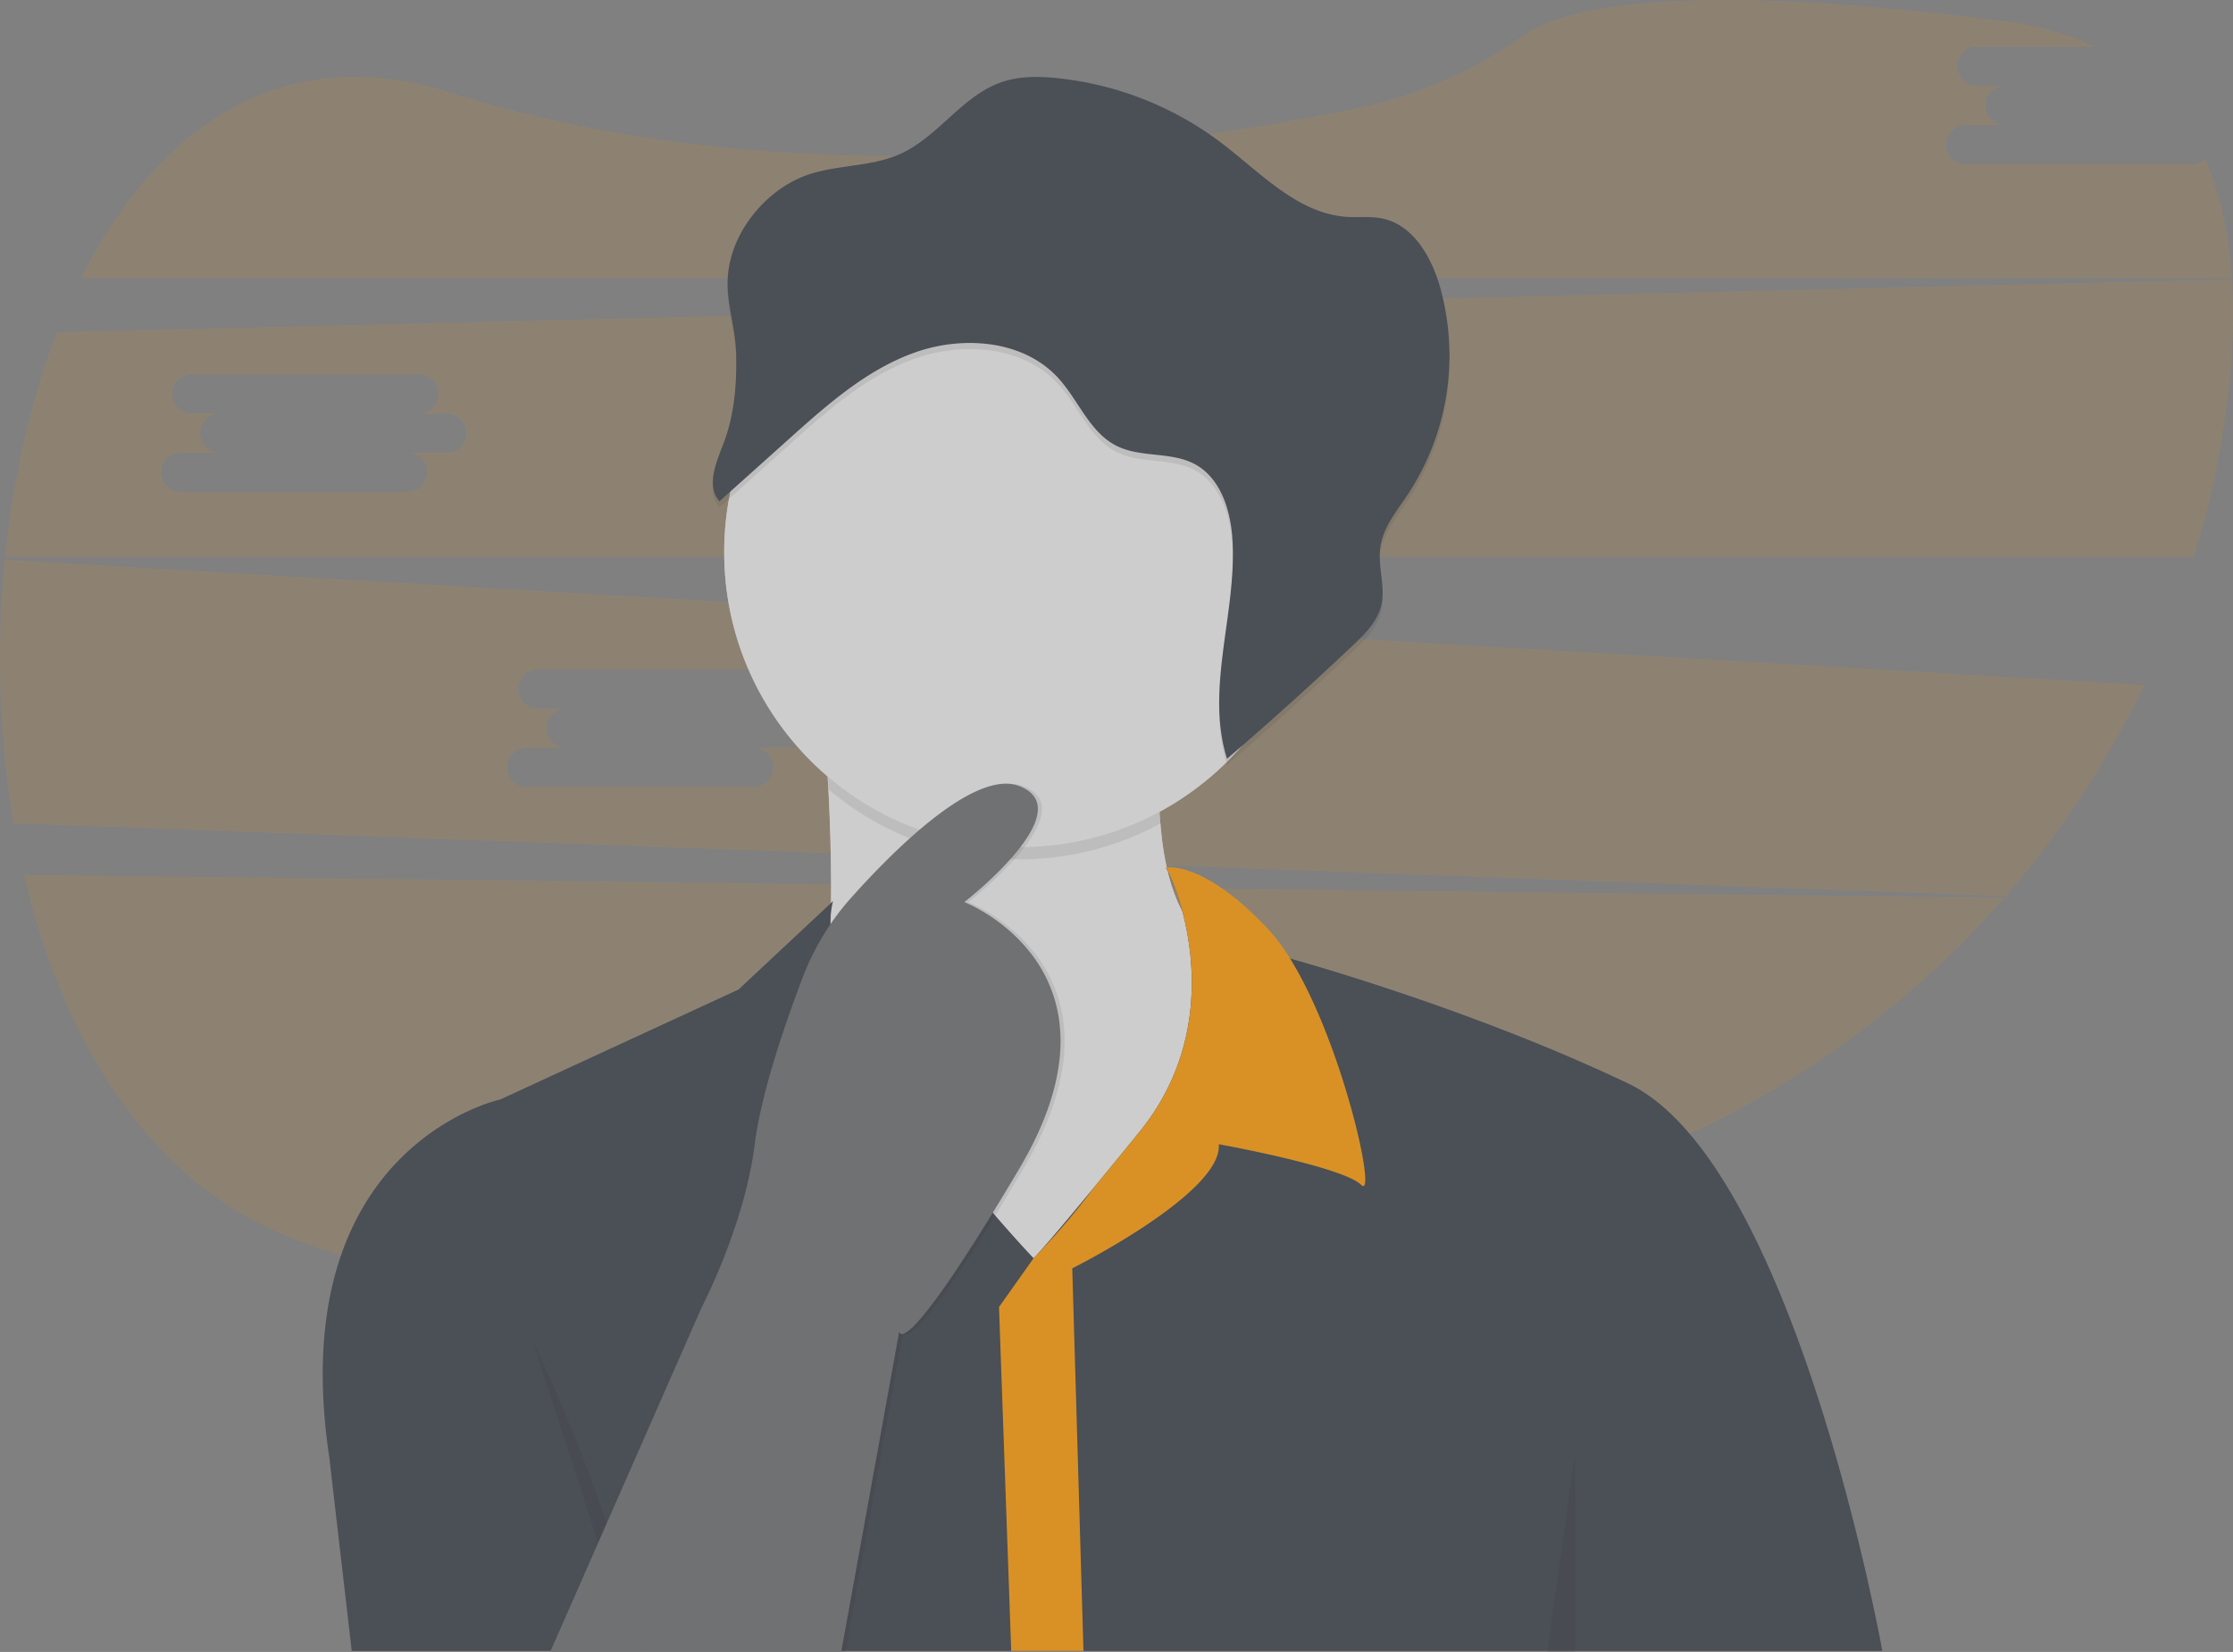 <svg xmlns="http://www.w3.org/2000/svg" width="737.102" height="545.438" viewBox="0 0 737.102 545.438">
  <rect x="0" y="0" width="737.102" height="545.438" fill="#808080" stroke="none"/>
  <g id="Group_1963" data-name="Group 1963" transform="translate(-208 -322.198)">
    <g id="Group_818" data-name="Group 818" transform="translate(208.007 322.217)" opacity="0.7">
      <path id="Path_3970" data-name="Path 3970" d="M11.85,429.97C23.514,479.822,48.2,522.915,87.226,543.8c81.094,43.409,263.981,21.023,400.477-4.7A312.554,312.554,0,0,0,665.431,437.515Z" transform="translate(-3.891 -141.096)" fill="#f90" opacity="0.15" style="isolation: isolate"/>
      <path id="Path_3971" data-name="Path 3971" d="M736.826,54.22H661.933a6.473,6.473,0,0,1,0-12.947H674.88a6.473,6.473,0,0,1,0-12.947h-9.245a6.473,6.473,0,0,1,0-12.947h39.089a103.435,103.435,0,0,0-30.489-8.4C567.651-6.718,529.6,2.338,516.173,11.677A149.263,149.263,0,0,1,461.389,35.69c-65.769,13.551-188.753,29.878-300.221-5.241-55.4-17.468-96.58,12.04-121.258,61.328H749.826c-.927-14.324-3.7-27.546-8.795-39.129A6.436,6.436,0,0,1,736.826,54.22Z" transform="translate(-13.098)" fill="#f90" opacity="0.15" style="isolation: isolate"/>
      <path id="Path_3972" data-name="Path 3972" d="M1.6,275.1a329.953,329.953,0,0,0,2.909,86.979l657.538,24.046a309.07,309.07,0,0,0,45.687-69.672Zm260.064,62.046H248.721a6.473,6.473,0,1,1,0,12.947H173.829a6.473,6.473,0,1,1,0-12.947h12.947a6.473,6.473,0,0,1,0-12.947h-9.245a6.473,6.473,0,0,1,0-12.947h74.892a6.473,6.473,0,1,1,0,12.947h9.245a6.473,6.473,0,0,1,0,12.947Z" transform="translate(0 -90.277)" fill="#f90" opacity="0.15" style="isolation: isolate"/>
      <path id="Path_3973" data-name="Path 3973" d="M737.6,137.28,19.723,154.748C11,177.2,5.237,202.572,2.55,228.875H725.023a306.676,306.676,0,0,0,10.434-47.252A223.9,223.9,0,0,0,737.6,137.28ZM148.29,194.5H135.344a6.473,6.473,0,1,1,0,12.947H60.451a6.473,6.473,0,0,1,0-12.947H73.4a6.473,6.473,0,0,1,0-12.947H64.153a6.473,6.473,0,0,1,0-12.947h74.892a6.473,6.473,0,0,1,0,12.947h9.245a6.473,6.473,0,0,1,0,12.947Z" transform="translate(-0.839 -45.053)" fill="#f90" opacity="0.15" style="isolation: isolate"/>
      <path id="Path_3975" data-name="Path 3975" d="M537.374,405.707,523.937,534.033l-71.889,22.843s-93.389-17.468-69.2-67.858c17.206-35.844,16.729-99.9,15.023-133.9-.672-13.8-1.586-22.648-1.586-22.648s122.279-106.826,112.2-10.75c-1.948,18.6-2.063,33.15-.981,44.518C512.038,413.568,537.374,405.707,537.374,405.707Z" transform="translate(-124.316 -92.424)" fill="#fdc2cc"/>
      <path id="Path_3976" data-name="Path 3976" d="M537.374,405.707,523.937,534.033l-71.889,22.843s-93.389-17.468-69.2-67.858c17.206-35.844,16.729-99.9,15.023-133.9-.672-13.8-1.586-22.648-1.586-22.648s122.279-106.826,112.2-10.75c-1.948,18.6-2.063,33.15-.981,44.518C512.038,413.568,537.374,405.707,537.374,405.707Z" transform="translate(-124.316 -92.424)" fill="#eee" style="isolation: isolate"/>
      <path id="Path_3977" data-name="Path 3977" d="M517,318.724c-1.948,18.6-2.063,33.15-.981,44.518a97.467,97.467,0,0,1-109.634-11.119c-.672-13.8-1.586-22.648-1.586-22.648S527.079,222.648,517,318.724Z" transform="translate(-132.832 -91.44)" opacity="0.1" style="isolation: isolate"/>
      <circle id="Ellipse_1101" data-name="Ellipse 1101" cx="97.42" cy="97.42" r="97.42" transform="translate(239.046 84.856)" fill="#fdc2cc"/>
      <circle id="Ellipse_1102" data-name="Ellipse 1102" cx="97.42" cy="97.42" r="97.42" transform="translate(239.046 84.856)" fill="#eee" style="isolation: isolate"/>
      <path id="Path_3978" data-name="Path 3978" d="M673.368,684.99H168.127l-7.39-63.827c-15.453-102.795,56.436-118.248,56.436-118.248l78.608-36.281,31.242-29.226C316.945,475.7,393.2,555.32,393.2,555.32h0a18.213,18.213,0,0,0,1.391-1.444c2.056-2.244,6.967-7.861,18.469-21.8,4.112-4.992,9.077-11.045,15.056-18.4,28.756-35.34,14-77.1,9.594-85.73l-.275-.538c-.168-.309-.3-.558-.4-.732h0a1.086,1.086,0,0,0-.1-.181,1.14,1.14,0,0,1-.074-.134l36.952,28.89s1.418.376,4.031,1.115c14.378,4.031,64.888,19.02,111.529,41.212C644.478,523.743,673.368,684.99,673.368,684.99Z" transform="translate(-52.032 -139.915)" fill="#353a44"/>
      <path id="Path_3979" data-name="Path 3979" d="M610.4,531.086c-6.047-6.047-47.03-13.437-47.03-13.437,1.344,16.125-48.374,40.984-48.374,40.984l3.7,126.31H494.851L490.82,571.4l11.422-16.125h0l1.391-1.444a221.681,221.681,0,0,0,18.469-21.8c4.112-4.992,9.077-11.045,15.056-18.4,28.756-35.34,14-77.1,9.594-85.73l-.275-.538c-.161-.316-.289-.558-.4-.732h0a1.081,1.081,0,0,0-.1-.181,1.133,1.133,0,0,1-.074-.134h0S558,423.635,579.5,446.478a62.989,62.989,0,0,1,7.39,9.849C604.358,484.358,615.726,536.414,610.4,531.086Z" transform="translate(-161.059 -139.867)" fill="#f90"/>
      <path id="Path_3980" data-name="Path 3980" d="M610.4,531.086c-6.047-6.047-47.03-13.437-47.03-13.437,1.344,16.125-48.374,40.984-48.374,40.984l3.7,126.31H494.851L490.82,571.4l11.422-16.125h0l1.391-1.444a221.681,221.681,0,0,0,18.469-21.8c4.112-4.992,9.077-11.045,15.056-18.4,28.756-35.34,14-77.1,9.594-85.73l-.275-.538c-.161-.316-.289-.558-.4-.732h0a1.081,1.081,0,0,0-.1-.181,1.133,1.133,0,0,1-.074-.134h0S558,423.635,579.5,446.478a62.989,62.989,0,0,1,7.39,9.849C604.358,484.358,615.726,536.414,610.4,531.086Z" transform="translate(-161.059 -139.867)" fill="none" opacity="0.1" style="isolation: isolate"/>
      <path id="Path_3981" data-name="Path 3981" d="M261.8,659.3s31.578,64.5,33.257,102.459" transform="translate(-85.909 -216.348)" opacity="0.1" style="isolation: isolate"/>
      <path id="Path_3982" data-name="Path 3982" d="M769.37,714.31l-9.07,65.507h9.07Z" transform="translate(-249.485 -234.399)" opacity="0.1" style="isolation: isolate"/>
      <path id="Path_3983" data-name="Path 3983" d="M272.3,671.8l50.054-113.881s14.109-26.875,17.468-53.749,21.5-69.2,21.5-69.2,45.015-57.108,65.842-49.046-18.14,38.3-18.14,38.3,57.108,22.171,18.14,88.014-39.64,53.749-39.64,53.749L368.376,671.8Z" transform="translate(-89.354 -126.385)" opacity="0.1" style="isolation: isolate"/>
      <path id="Path_3984" data-name="Path 3984" d="M270.3,671.789l50.054-113.881s14.109-26.874,17.468-53.749c2.137-17.085,10.246-40.419,15.869-55.153a84.555,84.555,0,0,1,15.937-26.2c14.552-16.286,40.984-42.549,55.536-36.905,20.828,8.062-18.14,38.3-18.14,38.3s57.108,22.171,18.14,88.014-39.64,53.749-39.64,53.749L366.376,671.776Z" transform="translate(-88.698 -126.378)" fill="#6a6b6d"/>
      <circle id="Ellipse_1103" data-name="Ellipse 1103" cx="2.016" cy="2.016" r="2.016" transform="translate(364.349 125.504)" fill="#fff" opacity="0.15" style="isolation: isolate"/>
      <circle id="Ellipse_1104" data-name="Ellipse 1104" cx="2.016" cy="2.016" r="2.016" transform="translate(354.943 129.535)" fill="#fff" opacity="0.15" style="isolation: isolate"/>
      <path id="Path_3985" data-name="Path 3985" d="M382.178,72.9c9.722-3.144,20.512-2.466,29.837-6.645,12.611-5.657,20.559-19.35,33.647-23.784,5.832-1.975,12.161-1.9,18.281-1.27a108.219,108.219,0,0,1,54.192,21.412c12.974,9.87,25.148,23.327,41.414,24.382,3.93.255,7.928-.262,11.778.564,9.97,2.137,15.943,12.409,18.812,22.171a83.484,83.484,0,0,1-10.521,68.933c-3.682,5.509-8.17,10.9-9.077,17.468-.887,6.436,1.854,13.108.255,19.41-1.344,5.22-5.375,9.238-9.3,12.94q-20.324,19.222-41.541,37.456c-7.35-23.354,3.433-48.5,1.754-72.924-.672-9.514-4.031-19.9-12.423-24.389-7.854-4.192-17.892-2.016-25.84-6.047-8.869-4.468-12.51-15.05-19.215-22.373-11.422-12.5-31.248-14.109-47.218-8.465S387.989,149,375.358,160.321L352.4,180.913c-4.481-5.052-1.082-12.806,1.344-19.121,3.615-9.467,4.407-19.672,4.166-29.723-.195-8.062-2.976-16.024-2.815-23.871C355.417,92.718,367.7,77.588,382.178,72.9Z" transform="translate(-114.92 -13.398)" opacity="0.1" style="isolation: isolate"/>
      <path id="Path_3986" data-name="Path 3986" d="M382.178,69.9c9.722-3.144,20.512-2.466,29.837-6.645,12.611-5.657,20.559-19.35,33.647-23.784,5.832-1.975,12.161-1.9,18.281-1.27a108.219,108.219,0,0,1,54.192,21.412c12.974,9.87,25.148,23.327,41.414,24.382,3.93.255,7.928-.262,11.778.564,9.97,2.137,15.943,12.409,18.812,22.171a83.484,83.484,0,0,1-10.521,68.933c-3.682,5.509-8.17,10.9-9.077,17.468-.887,6.436,1.854,13.108.255,19.41-1.344,5.22-5.375,9.238-9.3,12.94q-20.324,19.222-41.541,37.456c-7.35-23.354,3.433-48.5,1.754-72.924-.672-9.514-4.031-19.9-12.423-24.389-7.854-4.192-17.892-2.016-25.84-6.047-8.869-4.468-12.51-15.05-19.215-22.373-11.422-12.5-31.248-14.109-47.218-8.465S387.989,146,375.358,157.321L352.4,177.913c-4.481-5.052-1.082-12.806,1.344-19.121,3.615-9.467,4.407-19.672,4.166-29.723-.195-8.062-2.976-16.024-2.815-23.871C355.417,89.718,367.7,74.588,382.178,69.9Z" transform="translate(-114.92 -12.413)" fill="#353a44"/>
    </g>
  </g>
</svg>
